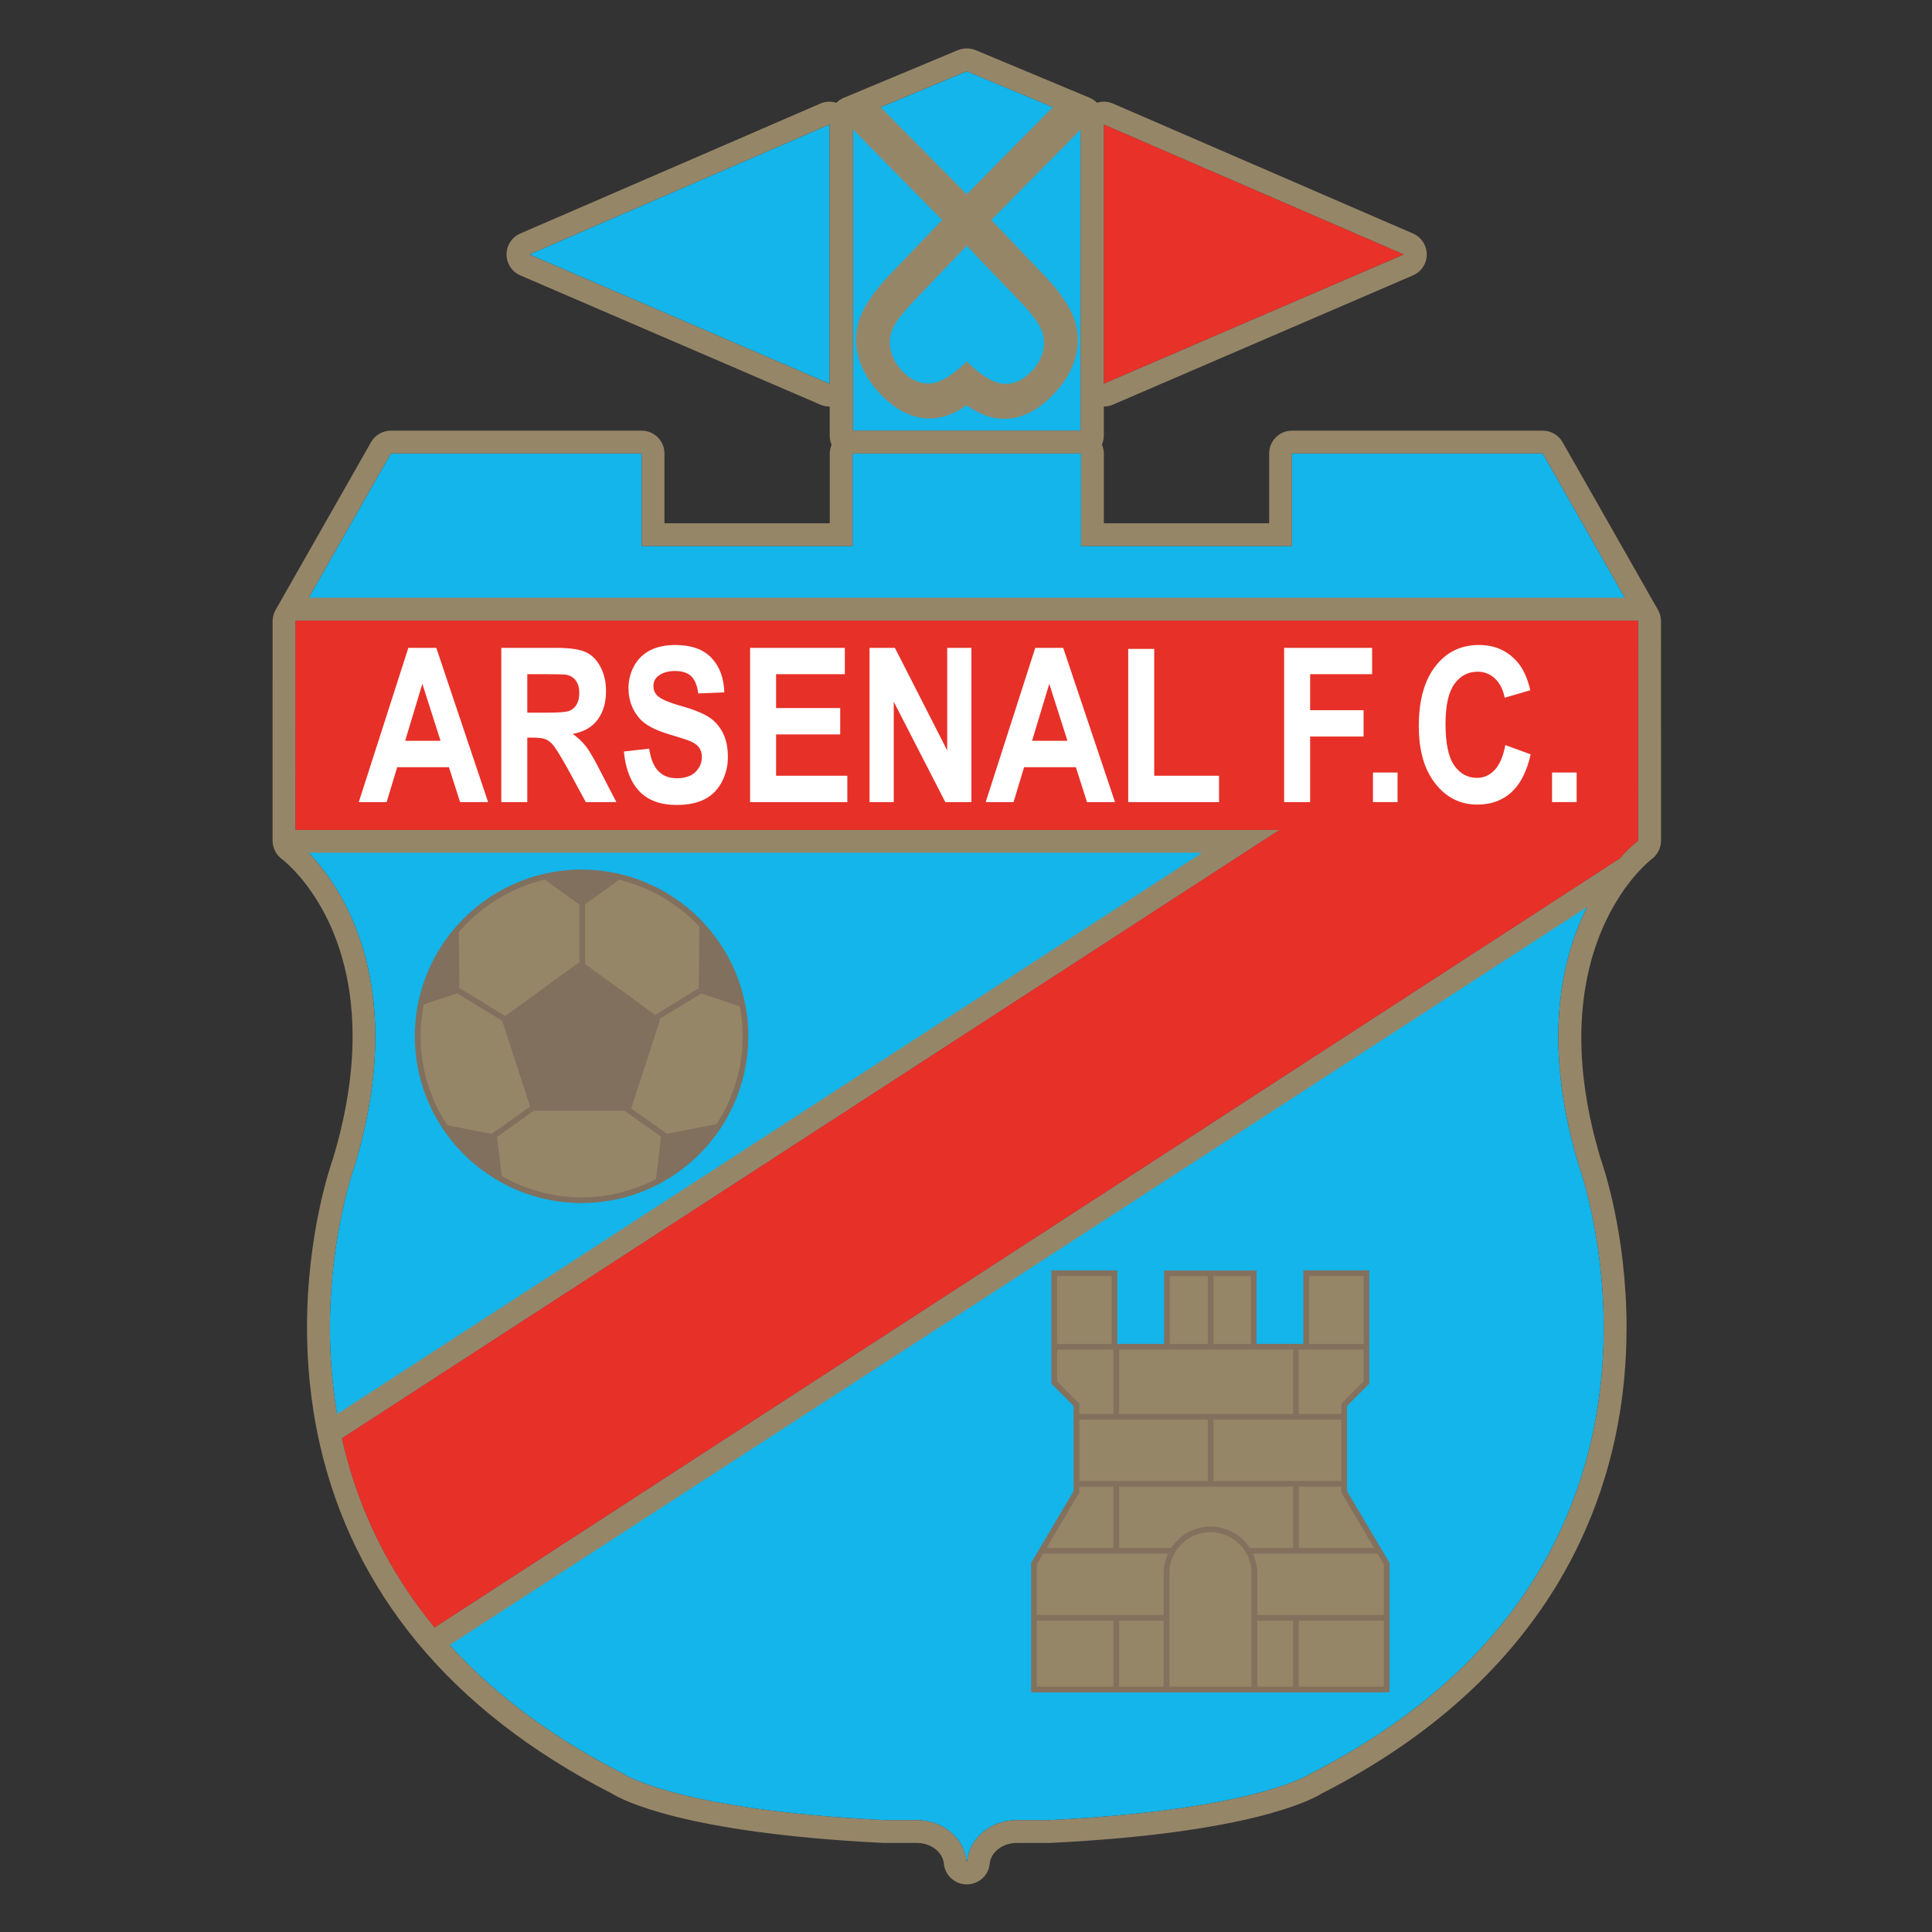 <?xml version="1.0" encoding="UTF-8" standalone="no"?>
<svg
   xmlns:dc="http://purl.org/dc/elements/1.1/"
   xmlns:cc="http://creativecommons.org/ns#"
   xmlns:rdf="http://www.w3.org/1999/02/22-rdf-syntax-ns#"
   xmlns:svg="http://www.w3.org/2000/svg"
   xmlns="http://www.w3.org/2000/svg"
   xmlns:sodipodi="http://sodipodi.sourceforge.net/DTD/sodipodi-0.dtd"
   xmlns:inkscape="http://www.inkscape.org/namespaces/inkscape"
   version="1.1"
   x="0px"
   y="0px"
   viewBox="0 0 1000 1000"
   enable-background="new 0 0 415 444.667"
   xml:space="preserve"
   id="svg219"
   sodipodi:docname="Arsenal Fútbol Club(Sarandi).svg"
   inkscape:version="1.0.1 (3bc2e813f5, 2020-09-07)"
   inkscape:export-filename="C:\Users\suitedoalex\sites\arsenal-fc-logo-4.png"
   inkscape:export-xdpi="155.07938"
   inkscape:export-ydpi="155.07938"
   width="1000"
   height="1000"><rect x="0" y="0" width="1000" height="1000" fill="#333333" stroke="none"/><defs
   id="defs223" /><sodipodi:namedview
   pagecolor="#ffffff"
   bordercolor="#666666"
   borderopacity="1"
   objecttolerance="10"
   gridtolerance="10"
   guidetolerance="10"
   inkscape:pageopacity="0"
   inkscape:pageshadow="2"
   inkscape:window-width="1920"
   inkscape:window-height="1017"
   id="namedview221"
   showgrid="false"
   inkscape:zoom="0.827"
   inkscape:cx="500"
   inkscape:cy="500"
   inkscape:window-x="-8"
   inkscape:window-y="-8"
   inkscape:window-maximized="1"
   inkscape:current-layer="svg219"
   inkscape:document-rotation="0" />













<g
   id="g915"
   transform="matrix(2.901,0,0,2.901,-101.748,-144.992)"><g
     id="Fondo"
     transform="matrix(1.319,0,0,1.319,455.057,16.604)">
</g><g
     id="CELESTE_CYAN_PROCESO"
     transform="matrix(1.319,0,0,1.319,455.057,16.604)">
</g><g
     id="CONTORNO_P1235C"
     transform="matrix(1.319,0,0,1.319,455.057,16.604)">
</g><g
     id="PELOTA_P032C"
     transform="matrix(1.319,0,0,1.319,455.057,16.604)">
</g><g
     id="TORRE_P032C"
     transform="matrix(1.319,0,0,1.319,455.057,16.604)">
</g><g
     id="ESCUDO_OUTLINE"
     transform="matrix(1.319,0,0,1.319,455.057,16.604)">
</g><g
     transform="matrix(1.017,0,0,1.017,-12.53,-17.594)"
     id="CELESTE_P298C-3"><g
       id="g14-5"><polygon
         style="fill:#13b5ea"
         points="192.34,133.772 192.34,88.272 139.674,111.084 "
         id="polygon4-3" /><path
         style="fill:#13b5ea"
         inkscape:connector-curvature="0"
         d="m 98.629,212.05 v 1.887 c 0,0 22.527,16.528 10.461,56.838 0,0 -8.125,22.073 -2.314,47.977 L 271.215,212.05 Z"
         id="path6-8" /><polygon
         style="fill:#13b5ea"
         points="236.465,162.249 236.465,145.997 196.379,145.997 196.379,162.249 159.379,162.249 159.379,145.997 115.379,145.997 98.709,175.3 334.133,175.3 317.465,145.997 273.465,145.997 273.465,162.249 "
         id="polygon8-5" /><path
         style="fill:#13b5ea"
         inkscape:connector-curvature="0"
         d="M 330.898,217.131 123.053,351.997 c 7.693,9.327 18.387,18.16 33.117,25.646 0,0 9.303,6.303 45.588,8.115 0.045,0.003 0.092,0.006 0.139,0.008 h 5.775 v 0.004 c 4.582,0 8.332,3.199 8.713,7.273 h 0.076 c 0.381,-4.074 4.133,-7.273 8.713,-7.273 v -0.004 h 5.773 c 36.4,-1.805 45.727,-8.123 45.727,-8.123 72.801,-37.002 47.08,-106.869 47.08,-106.869 -9.061,-30.261 1.377,-47.118 7.144,-53.643 z"
         id="path10-6" /><polygon
         style="fill:#13b5ea"
         points="227.391,83.523 216.42,78.941 205.084,83.675 196.469,87.274 196.469,141.992 236.371,141.992 236.371,89.076 236.377,89.07 236.377,87.356 236.371,87.354 236.371,87.274 "
         id="polygon12-9" /></g></g><g
     transform="matrix(1.017,0,0,1.017,-12.53,-17.594)"
     id="ROJO_P032C-0"><g
       id="g21-7"><polygon
         style="fill:#e73129;fill-opacity:1"
         points="240.449,133.772 240.449,88.272 293.115,111.084 "
         id="polygon17-7" /><path
         style="fill:#e73028;fill-opacity:1"
         inkscape:connector-curvature="0"
         d="m 334.215,213.936 -0.004,-38.5 -0.078,-0.137 H 98.709 l -0.078,0.137 -0.002,36.613 h 172.586 l -164.44,106.702 c 2.436,10.857 7.32,22.387 16.277,33.246 L 330.898,217.131 c 1.916,-2.166 3.317,-3.195 3.317,-3.195 z"
         id="path19-0" /></g></g><g
     transform="matrix(1.017,0,0,1.017,-12.53,-17.594)"
     id="CONTORNO_P872C-5"><path
       style="fill:#968668"
       inkscape:connector-curvature="0"
       d="m 338.213,175.436 c 0,-0.696 -0.182,-1.38 -0.527,-1.984 l -0.074,-0.127 c 0,-10e-4 0,-0.002 0,-0.003 l -16.67,-29.303 c -0.711,-1.25 -2.037,-2.022 -3.477,-2.022 h -44 c -2.209,0 -4,1.791 -4,4 0,0 0,7.706 0,12.253 h -29 c 0,-4.547 0,-12.252 0,-12.252 0,-0.556 -0.131,-1.074 -0.338,-1.552 0.205,-0.47 0.33,-0.98 0.33,-1.525 v -5.157 c 0.533,0 1.07,-0.1 1.574,-0.318 l 52.666,-22.688 c 1.467,-0.632 2.416,-2.074 2.418,-3.67 0.002,-1.596 -0.945,-3.04 -2.41,-3.674 L 242.039,84.602 c -0.889,-0.386 -1.871,-0.417 -2.773,-0.134 -0.363,-0.363 -0.797,-0.664 -1.293,-0.871 l -19.951,-8.333 c -1.027,-0.429 -2.189,-0.429 -3.217,0 l -19.951,8.333 c -0.502,0.209 -0.941,0.513 -1.307,0.881 -0.908,-0.291 -1.898,-0.264 -2.795,0.125 l -52.668,22.812 c -1.465,0.634 -2.412,2.079 -2.41,3.674 0.002,1.596 0.953,3.038 2.418,3.67 l 52.666,22.688 c 0.518,0.223 1.064,0.327 1.611,0.321 v 5.153 c 0,0.554 0.129,1.071 0.342,1.547 -0.201,0.472 -0.332,0.983 -0.332,1.53 0,0 0,7.705 0,12.252 h -29 c 0,-4.547 0,-12.253 0,-12.253 0,-2.209 -1.791,-4 -4,-4 h -44 c -1.438,0 -2.766,0.772 -3.477,2.022 l -16.67,29.303 c 0,0.001 0,0.002 -0.002,0.003 l -0.072,0.127 c -0.346,0.604 -0.527,1.288 -0.527,1.984 l -0.002,36.613 v 1.887 c 0,1.256 0.611,2.455 1.615,3.21 0.641,0.483 12.422,9.672 12.422,31.089 0,6.093 -0.957,13.177 -3.391,21.33 -0.559,1.563 -4.605,13.469 -4.605,29.773 0,6.236 0.594,13.11 2.203,20.288 2.9,12.933 8.652,24.68 17.096,34.915 8.615,10.447 20.121,19.38 34.191,26.561 1.859,1.156 12.762,6.921 47.398,8.652 l 0.131,0.006 c 0.07,0.004 0.137,0.006 0.207,0.006 h 5.777 c 2.461,0.004 4.537,1.604 4.729,3.648 0.191,2.057 1.957,3.629 4.021,3.629 2.064,0 3.83,-1.572 4.021,-3.629 0.189,-2.044 2.268,-3.645 4.729,-3.645 l 5.773,-0.004 c 0.066,0 0.133,-0.002 0.199,-0.005 34.922,-1.731 45.781,-7.558 47.563,-8.674 38.992,-19.911 50.228,-49.193 52.777,-70.274 0.482,-3.991 0.682,-7.832 0.682,-11.457 0,-16.332 -4.049,-28.247 -4.598,-29.79 -2.398,-8.034 -3.338,-15.045 -3.338,-21.094 0,-15.601 6.23,-24.807 9.664,-28.692 1.559,-1.763 2.695,-2.626 2.707,-2.635 1.002,-0.756 1.611,-1.954 1.611,-3.21 z m -97.764,-87.164 52.666,22.813 -52.658,22.685 V 89.131 c 0,0.021 -0.006,0.041 -0.008,0.062 z m -48.107,45.5 -52.668,-22.688 52.668,-22.813 z m 4.119,-44.61 15.633,15.878 -9.066,9.479 c -2.729,2.855 -4.512,5.412 -5.352,7.669 -0.838,2.258 -0.934,4.547 -0.289,6.867 0.646,2.32 1.932,4.489 3.861,6.505 2.863,2.995 5.879,4.426 9.047,4.294 2.031,-0.084 4.064,-0.861 6.105,-2.313 2.066,1.489 4.129,2.288 6.184,2.374 3.168,0.132 6.184,-1.3 9.047,-4.295 1.93,-2.017 3.217,-4.185 3.863,-6.505 0.645,-2.32 0.547,-4.609 -0.291,-6.867 -0.838,-2.257 -2.623,-4.814 -5.352,-7.669 l -9.123,-9.54 15.635,-15.831 v 52.782 h -39.902 z m 19.949,20.394 9.367,9.796 c 1.869,1.956 3.082,3.535 3.641,4.737 0.555,1.203 0.689,2.475 0.4,3.817 -0.289,1.342 -0.977,2.58 -2.059,3.712 -1.471,1.537 -3.078,2.258 -4.83,2.165 -1.676,-0.089 -3.746,-1.294 -6.199,-3.589 l -0.26,-0.357 c -2.596,2.498 -4.77,3.794 -6.521,3.887 -1.75,0.093 -3.359,-0.628 -4.828,-2.165 -1.082,-1.132 -1.77,-2.37 -2.061,-3.712 -0.289,-1.342 -0.154,-2.614 0.4,-3.817 0.557,-1.202 1.77,-2.781 3.641,-4.737 z m 0.002,-30.615 10.971,4.582 4.119,1.721 -15.092,15.28 -15.109,-15.272 3.777,-1.577 z m -101.033,67.056 h 44 v 16.253 h 37 v -16.252 h 40.086 v 16.252 h 37 v -16.253 h 44 L 331.86,171.3 H 100.984 Z m -6.289,124.778 c 9.621,-32.135 -2.738,-49.143 -8.148,-54.725 h 156.762 c -1.119,0.726 -2.602,1.688 -4.379,2.842 -0.285,0.185 -0.57,0.37 -0.871,0.564 -0.871,0.566 -1.807,1.172 -2.805,1.82 -0.678,0.439 -1.375,0.893 -2.107,1.368 -1.307,0.848 -2.699,1.75 -4.166,2.703 -0.066,0.042 -0.135,0.086 -0.199,0.129 -3.449,2.238 -7.314,4.746 -11.502,7.464 -0.92,0.596 -1.854,1.202 -2.803,1.817 -1.354,0.879 -2.732,1.773 -4.143,2.688 -1.164,0.756 -2.348,1.524 -3.547,2.302 -2.713,1.76 -5.514,3.578 -8.371,5.432 -1.506,0.977 -3.021,1.96 -4.56,2.959 -0.553,0.359 -1.107,0.719 -1.664,1.081 -4.279,2.776 -8.658,5.617 -13.08,8.486 -0.596,0.387 -1.193,0.775 -1.791,1.163 -5.68,3.685 -11.408,7.403 -17.064,11.074 -2.162,1.402 -4.314,2.799 -6.455,4.188 -0.711,0.461 -1.418,0.921 -2.125,1.379 -0.91,0.59 -1.818,1.18 -2.721,1.766 -1.432,0.928 -2.852,1.85 -4.258,2.762 -7.92,5.139 -15.482,10.047 -22.32,14.484 -0.293,0.189 -0.586,0.379 -0.875,0.566 -13.895,9.017 -23.949,15.54 -26.264,17.042 -1.588,1.03 -2.834,1.839 -3.686,2.392 -4.108,-24.03 3.142,-43.746 3.142,-43.746 z m 214.664,0 c 0,0 25.721,69.867 -47.08,106.869 0,0 -9.326,6.318 -45.727,8.123 h -5.773 v 0.004 c -4.58,0 -8.332,3.199 -8.711,7.273 h -0.078 c -0.379,-4.074 -4.131,-7.273 -8.711,-7.273 v -0.004 h -5.777 c -0.047,-0.002 -0.092,-0.005 -0.139,-0.008 -36.285,-1.813 -45.588,-8.115 -45.588,-8.115 -13.113,-6.666 -23.021,-14.398 -30.467,-22.597 L 325.266,225.555 c -4.561,9.076 -7.93,23.78 -1.512,45.22 z m 9.976,-56.448 c -0.566,0.477 -1.586,1.396 -2.83,2.804 L 123.055,351.997 c -0.857,-1.039 -1.666,-2.085 -2.449,-3.135 -6.441,-8.629 -10.471,-17.591 -12.857,-26.236 -0.359,-1.299 -0.684,-2.592 -0.973,-3.875 L 271.217,212.05 H 98.629 v -4 l 0.002,-28.755 v -3.858 l 0.078,-0.137 h 235.426 l 0.078,0.137 v 3.858 l 0.002,34.642 c 0,-0.001 -0.18,0.133 -0.485,0.39 z"
       id="path24-0" /></g><g
     transform="matrix(1.017,0,0,1.017,-12.53,-17.594)"
     id="PELOTA-8"><g
       enable-background="new    "
       id="g38-3"><path
         style="fill:#968668;stroke:#968668"
         inkscape:connector-curvature="0"
         enable-background="new    "
         d="m 135.455,244.688 12.795,-9.296 c 0.063,-0.046 0.135,-0.065 0.209,-0.073 V 225.17 c -0.92,-0.668 -5.721,-4.156 -6.063,-4.405 -5.846,1.368 -11.189,4.633 -15.09,9.23 0.002,0.346 0.068,7.869 0.086,9.789 z"
         id="path28-5" /><path
         style="fill:#968668;fill-opacity:1;stroke:#968668"
         inkscape:connector-curvature="0"
         enable-background="new    "
         d="m 169.396,239.832 c 0.018,-1.922 0.094,-10.333 0.098,-10.824 -0.096,-0.102 -0.191,-0.202 -0.287,-0.303 -0.291,-0.303 -0.588,-0.598 -0.891,-0.886 -0.146,-0.14 -0.289,-0.282 -0.439,-0.419 -0.398,-0.365 -0.811,-0.717 -1.229,-1.058 -0.174,-0.142 -0.354,-0.279 -0.531,-0.417 -0.328,-0.256 -0.664,-0.504 -1.002,-0.743 -0.148,-0.104 -0.295,-0.214 -0.445,-0.315 -0.473,-0.322 -0.957,-0.627 -1.449,-0.918 -0.133,-0.078 -0.268,-0.154 -0.4,-0.23 -0.516,-0.293 -1.037,-0.578 -1.57,-0.838 -0.006,-0.002 -0.01,-0.006 -0.016,-0.008 -1.848,-0.901 -3.799,-1.601 -5.828,-2.084 -0.33,0.24 -4.838,3.514 -5.947,4.32 v 10.461 l 12.279,8.923 z"
         id="path30-1" /><path
         style="fill:#968668;stroke:#968668"
         inkscape:connector-curvature="0"
         enable-background="new    "
         d="m 176.885,244.897 c -0.029,-0.236 -0.057,-0.471 -0.09,-0.704 -0.045,-0.3 -0.096,-0.599 -0.148,-0.896 -0.018,-0.1 -0.035,-0.2 -0.055,-0.3 -0.512,-0.171 -5.967,-1.998 -6.754,-2.262 l -7.303,4.444 c 0.041,0.104 0.053,0.219 0.016,0.33 l -5.004,15.399 6.238,4.421 -0.027,0.04 c 1.951,-0.384 8.344,-1.64 8.752,-1.72 0.045,-0.068 0.09,-0.139 0.135,-0.207 0.289,-0.453 0.566,-0.912 0.83,-1.379 0.043,-0.078 0.09,-0.155 0.133,-0.234 0.289,-0.521 0.555,-1.053 0.809,-1.59 0.066,-0.143 0.131,-0.286 0.195,-0.43 0.191,-0.427 0.371,-0.857 0.543,-1.293 0.057,-0.148 0.119,-0.295 0.176,-0.443 0.193,-0.521 0.369,-1.047 0.531,-1.577 0.064,-0.21 0.121,-0.423 0.182,-0.636 0.098,-0.352 0.189,-0.705 0.275,-1.061 0.059,-0.247 0.119,-0.492 0.17,-0.741 0.105,-0.497 0.197,-0.997 0.275,-1.501 0.047,-0.298 0.078,-0.6 0.115,-0.899 0.033,-0.269 0.063,-0.538 0.088,-0.808 0.031,-0.33 0.057,-0.661 0.076,-0.994 0.014,-0.234 0.018,-0.469 0.025,-0.703 0.01,-0.299 0.023,-0.598 0.023,-0.899 0,-0.946 -0.049,-1.883 -0.141,-2.806 -0.018,-0.182 -0.044,-0.368 -0.065,-0.551 z"
         id="path32-6" /><path
         style="fill:#968668;stroke:#968668"
         inkscape:connector-curvature="0"
         enable-background="new    "
         d="m 134.918,245.532 -7.912,-4.813 c -0.502,0.168 -5.354,1.792 -5.848,1.958 -0.369,1.838 -0.568,3.713 -0.568,5.578 0,5.581 1.635,10.966 4.707,15.598 0.359,0.07 6.133,1.203 7.832,1.537 l -0.041,-0.059 6.715,-4.761 z"
         id="path34-5" /><path
         style="fill:#968668;stroke:#968668"
         inkscape:connector-curvature="0"
         enable-background="new    "
         d="m 140.471,261.323 -6.465,4.582 c 0,0.004 0.004,0.006 0.004,0.01 0,0 0.77,6.365 0.828,6.859 3.172,1.814 6.662,2.998 10.268,3.484 0.059,0.008 0.117,0.015 0.176,0.021 0.5,0.064 1.002,0.112 1.506,0.15 0.111,0.008 0.223,0.017 0.334,0.025 0.572,0.035 1.145,0.057 1.719,0.057 0.018,0 0.035,-0.002 0.053,-0.002 0.52,-0.001 1.037,-0.017 1.555,-0.048 0.127,-0.007 0.25,-0.02 0.375,-0.028 0.43,-0.031 0.861,-0.068 1.289,-0.119 0.098,-0.01 0.193,-0.023 0.289,-0.036 0.486,-0.063 0.971,-0.135 1.453,-0.222 0.031,-0.006 0.063,-0.012 0.094,-0.018 2.748,-0.51 5.416,-1.426 7.896,-2.713 0.016,-0.008 0.029,-0.016 0.045,-0.023 0.063,-0.521 0.891,-7.389 0.891,-7.389 0.004,-0.021 0.021,-0.033 0.025,-0.053 l -6.404,-4.539 h -15.931 z"
         id="path36-4" /></g><path
       style="fill:#81705e;fill-opacity:1"
       inkscape:connector-curvature="0"
       d="m 177.537,242.525 c -0.004,-0.015 -0.016,-0.026 -0.021,-0.04 -1.066,-5.309 -3.572,-10.101 -7.096,-13.953 -0.018,-0.031 -0.031,-0.064 -0.057,-0.091 -0.244,-0.266 -0.506,-0.51 -0.758,-0.765 -0.055,-0.055 -0.109,-0.109 -0.162,-0.164 -0.963,-0.957 -1.984,-1.84 -3.057,-2.646 -0.045,-0.033 -0.09,-0.066 -0.135,-0.1 -1.063,-0.789 -2.17,-1.504 -3.326,-2.139 -0.168,-0.093 -0.338,-0.181 -0.508,-0.27 -0.471,-0.248 -0.947,-0.484 -1.434,-0.705 -0.332,-0.152 -0.668,-0.302 -1.008,-0.442 -0.238,-0.099 -0.479,-0.192 -0.721,-0.285 -0.52,-0.198 -1.045,-0.386 -1.578,-0.556 -0.049,-0.016 -0.096,-0.034 -0.146,-0.049 -0.635,-0.199 -1.283,-0.368 -1.938,-0.524 -0.057,-0.014 -0.111,-0.032 -0.168,-0.045 -0.01,-0.003 -0.02,0.001 -0.029,-0.001 -2.111,-0.485 -4.305,-0.751 -6.561,-0.751 -2.217,0 -4.375,0.256 -6.451,0.726 -0.002,0.001 -0.006,-0.001 -0.008,0 -0.014,0.003 -0.027,0.008 -0.041,0.011 -3.92,0.893 -7.541,2.572 -10.689,4.867 -0.006,0.004 -0.01,0.007 -0.016,0.01 -0.604,0.441 -1.189,0.904 -1.756,1.39 -0.076,0.064 -0.15,0.129 -0.225,0.194 -0.537,0.468 -1.063,0.951 -1.564,1.457 -0.066,0.066 -0.129,0.137 -0.195,0.205 -0.451,0.463 -0.885,0.941 -1.305,1.432 -0.053,0.063 -0.113,0.119 -0.166,0.182 -0.006,0.008 -0.01,0.019 -0.016,0.027 -4.256,5.082 -6.824,11.624 -6.824,18.756 0,2.207 0.254,4.356 0.719,6.424 0.006,0.026 0.012,0.053 0.018,0.078 0.311,1.357 0.713,2.68 1.203,3.958 0.035,0.091 0.072,0.18 0.108,0.269 0.23,0.586 0.478,1.165 0.746,1.732 0.02,0.041 0.035,0.082 0.055,0.122 0.275,0.575 0.574,1.138 0.885,1.692 0.08,0.145 0.164,0.287 0.248,0.43 0.283,0.486 0.578,0.964 0.889,1.432 0.039,0.061 0.074,0.125 0.113,0.186 0.004,0.004 0.008,0.006 0.012,0.01 2.463,3.646 5.728,6.705 9.537,8.932 0.004,0.004 0.006,0.009 0.012,0.012 0.037,0.021 0.078,0.041 0.115,0.063 0.5,0.289 1.008,0.563 1.523,0.822 0.031,0.016 0.061,0.031 0.092,0.047 1.123,0.559 2.287,1.045 3.488,1.459 0.025,0.008 0.051,0.018 0.078,0.025 1.746,0.596 3.564,1.031 5.441,1.287 0.104,0.014 0.207,0.026 0.311,0.039 0.488,0.061 0.98,0.111 1.479,0.147 0.133,0.011 0.268,0.022 0.402,0.03 0.59,0.036 1.184,0.061 1.783,0.061 0.002,0 0.004,0 0.004,0 0.002,0 0.004,0 0.006,0 0.014,0 0.029,-0.002 0.045,-0.002 0.545,-0.001 1.086,-0.02 1.623,-0.051 0.154,-0.008 0.307,-0.023 0.461,-0.034 0.416,-0.03 0.832,-0.067 1.244,-0.116 0.152,-0.018 0.303,-0.037 0.455,-0.057 0.432,-0.058 0.861,-0.124 1.287,-0.199 0.123,-0.021 0.244,-0.043 0.367,-0.066 0.5,-0.096 0.998,-0.203 1.49,-0.324 0.047,-0.012 0.096,-0.022 0.143,-0.033 0.559,-0.14 1.111,-0.295 1.658,-0.467 0.072,-0.023 0.143,-0.049 0.215,-0.072 0.43,-0.14 0.854,-0.287 1.275,-0.445 0.221,-0.084 0.441,-0.173 0.66,-0.262 0.256,-0.104 0.508,-0.208 0.76,-0.318 0.277,-0.121 0.555,-0.244 0.828,-0.375 0.158,-0.074 0.313,-0.152 0.469,-0.23 0.252,-0.125 0.51,-0.242 0.76,-0.375 0.016,-0.009 0.023,-0.025 0.039,-0.035 4.264,-2.289 7.898,-5.604 10.57,-9.615 0.021,-0.021 0.047,-0.037 0.063,-0.063 0.152,-0.23 0.285,-0.473 0.432,-0.707 0.098,-0.158 0.195,-0.316 0.291,-0.475 0.627,-1.055 1.186,-2.141 1.672,-3.258 0.084,-0.193 0.168,-0.387 0.248,-0.582 0.141,-0.342 0.279,-0.684 0.406,-1.029 0.061,-0.164 0.111,-0.332 0.17,-0.497 0.213,-0.614 0.406,-1.233 0.576,-1.86 0.066,-0.24 0.131,-0.482 0.189,-0.725 0.082,-0.334 0.164,-0.67 0.234,-1.008 0.059,-0.285 0.107,-0.574 0.158,-0.863 0.094,-0.531 0.174,-1.066 0.238,-1.604 0.033,-0.265 0.063,-0.528 0.088,-0.796 0.031,-0.345 0.059,-0.69 0.078,-1.037 0.016,-0.262 0.021,-0.526 0.029,-0.791 0.01,-0.295 0.033,-0.588 0.033,-0.885 0.003,-1.917 -0.189,-3.844 -0.562,-5.732 z m -22.131,-21.736 c 2.029,0.483 3.98,1.183 5.828,2.084 0.006,0.002 0.01,0.006 0.016,0.008 0.533,0.26 1.055,0.545 1.57,0.838 0.133,0.076 0.268,0.152 0.4,0.23 0.492,0.291 0.977,0.596 1.449,0.918 0.15,0.102 0.297,0.211 0.445,0.315 0.338,0.239 0.674,0.487 1.002,0.743 0.178,0.138 0.357,0.275 0.531,0.417 0.418,0.341 0.83,0.692 1.229,1.058 0.15,0.137 0.293,0.279 0.439,0.419 0.303,0.288 0.6,0.583 0.891,0.886 0.096,0.101 0.191,0.201 0.287,0.303 -0.004,0.491 -0.08,8.902 -0.098,10.824 l -7.658,4.661 -12.279,-8.923 v -10.46 c 1.11,-0.807 5.618,-4.08 5.948,-4.321 z m -13.01,-0.024 c 0.342,0.249 5.143,3.737 6.063,4.405 v 10.148 c -0.074,0.008 -0.146,0.027 -0.209,0.073 l -12.795,9.296 -8.063,-4.904 c -0.018,-1.92 -0.084,-9.443 -0.086,-9.789 3.901,-4.596 9.245,-7.861 15.09,-9.229 z m -21.806,27.489 c 0,-1.865 0.199,-3.74 0.568,-5.578 0.494,-0.166 5.346,-1.79 5.848,-1.958 l 7.912,4.813 4.885,15.038 -6.715,4.761 0.041,0.059 c -1.699,-0.334 -7.473,-1.467 -7.832,-1.537 -3.072,-4.632 -4.707,-10.017 -4.707,-15.598 z m 42.189,17.66 c 0,0 -0.828,6.867 -0.891,7.389 -0.016,0.008 -0.029,0.016 -0.045,0.023 -2.48,1.287 -5.148,2.203 -7.896,2.713 -0.031,0.006 -0.063,0.012 -0.094,0.018 -0.482,0.087 -0.967,0.159 -1.453,0.222 -0.096,0.013 -0.191,0.026 -0.289,0.036 -0.428,0.051 -0.859,0.088 -1.289,0.119 -0.125,0.009 -0.248,0.021 -0.375,0.028 -0.518,0.03 -1.035,0.047 -1.555,0.048 -0.018,0 -0.035,0.002 -0.053,0.002 -0.574,0 -1.146,-0.022 -1.719,-0.057 -0.111,-0.008 -0.223,-0.018 -0.334,-0.025 -0.504,-0.038 -1.006,-0.086 -1.506,-0.15 -0.059,-0.007 -0.117,-0.014 -0.176,-0.021 -3.605,-0.486 -7.096,-1.67 -10.268,-3.484 -0.059,-0.494 -0.828,-6.859 -0.828,-6.859 0,-0.004 -0.004,-0.006 -0.004,-0.01 l 6.465,-4.582 h 15.93 l 6.404,4.539 c -0.002,0.018 -0.02,0.031 -0.024,0.051 z m 14.289,-16.759 c -0.008,0.234 -0.012,0.469 -0.025,0.703 -0.02,0.333 -0.045,0.664 -0.076,0.994 -0.025,0.27 -0.055,0.539 -0.088,0.808 -0.037,0.3 -0.068,0.602 -0.115,0.899 -0.078,0.504 -0.17,1.004 -0.275,1.501 -0.051,0.249 -0.111,0.494 -0.17,0.741 -0.086,0.355 -0.178,0.709 -0.275,1.061 -0.061,0.213 -0.117,0.426 -0.182,0.636 -0.162,0.53 -0.338,1.057 -0.531,1.577 -0.057,0.148 -0.119,0.295 -0.176,0.443 -0.172,0.436 -0.352,0.866 -0.543,1.293 -0.064,0.144 -0.129,0.287 -0.195,0.43 -0.254,0.537 -0.52,1.068 -0.809,1.59 -0.043,0.079 -0.09,0.156 -0.133,0.234 -0.264,0.467 -0.541,0.926 -0.83,1.379 -0.045,0.068 -0.09,0.139 -0.135,0.207 -0.408,0.08 -6.801,1.336 -8.752,1.72 l 0.027,-0.04 -6.238,-4.421 5.004,-15.399 c 0.037,-0.111 0.025,-0.227 -0.016,-0.33 l 7.303,-4.444 c 0.787,0.264 6.242,2.091 6.754,2.262 0.02,0.1 0.037,0.2 0.055,0.3 0.053,0.297 0.104,0.596 0.148,0.896 0.033,0.233 0.061,0.468 0.09,0.704 0.021,0.184 0.047,0.369 0.066,0.554 0.092,0.923 0.141,1.859 0.141,2.806 0,0.298 -0.014,0.597 -0.024,0.896 z"
       id="path40-5" /></g><g
     transform="matrix(1.017,0,0,1.017,-12.53,-17.594)"
     id="TORRE-0"><polygon
       style="fill:#968668"
       enable-background="new    "
       points="266.762,289.833 251.533,289.833 251.533,302.703 242.326,302.703 242.326,289.814 231.758,289.814 231.758,308.994 235.66,312.896 235.66,328.173 228.209,340.755 228.209,362.849 290.084,362.849 290.084,340.755 282.633,328.173 282.633,312.896 286.535,308.994 286.535,289.814 275.967,289.814 275.967,302.703 266.762,302.703 "
       id="polygon44-5" /><path
       style="fill:#83715e"
       inkscape:connector-curvature="0"
       d="m 283.133,328.037 v -14.934 c 0.272,-0.272 3.902,-3.902 3.902,-3.902 v -19.887 h -11.568 c 0,0 0,11.965 0,12.889 h -8.205 c 0,-0.924 0,-12.869 0,-12.869 h -16.229 c 0,0 0,11.945 0,12.869 h -8.207 c 0,-0.924 0,-12.889 0,-12.889 h -11.568 v 19.887 c 0,0 3.631,3.631 3.902,3.902 v 14.934 c -0.137,0.23 -7.451,12.582 -7.451,12.582 v 22.73 h 62.875 v -22.73 c 0,0 -7.314,-12.352 -7.451,-12.582 z m 4.744,9.974 h -13.213 v -10.758 h 7.469 v 1.057 c 0,0 3.545,5.986 5.744,9.701 z m -28.172,-11.758 v -10.756 h 22.428 v 10.756 z m 13.959,1 v 10.758 h -7.611 c -1.465,-2.256 -4,-3.754 -6.885,-3.754 -2.885,0 -5.422,1.498 -6.887,3.754 h -9.148 v -10.758 z m 2.803,-36.939 h 9.568 v 11.908 h -9.568 z m -1.803,12.908 h 11.371 v 5.565 c -0.271,0.271 -3.902,3.902 -3.902,3.902 v 1.809 h -7.469 z m -14.959,-12.889 h 6.557 v 11.889 h -6.557 z m -7.672,0 h 6.672 v 11.889 h -6.672 z m -8.9,12.889 h 30.531 v 11.275 h -30.531 z m 15.572,12.275 v 10.756 H 236.16 v -10.756 z m -26.447,-25.183 h 9.568 v 11.908 h -9.568 z m 0,18.473 v -5.565 h 9.875 v 11.275 h -5.973 v -1.809 c 0,0.001 -3.631,-3.63 -3.902,-3.901 z m 3.902,19.523 v -1.057 h 5.973 v 10.758 h -11.717 c 2.199,-3.715 5.744,-9.701 5.744,-9.701 z m -7.451,12.582 c 0.033,-0.055 0.471,-0.793 1.115,-1.881 h 21.906 c -0.492,1.052 -0.773,2.22 -0.773,3.455 v 7.303 h -22.248 z m 13.424,21.457 h -13.424 v -11.58 h 13.424 z m 1,-11.58 h 7.824 v 11.58 h -7.824 z m 8.824,-8.303 c 0,-1.252 0.32,-2.429 0.885,-3.455 0.193,-0.354 0.42,-0.686 0.668,-1 1.32,-1.674 3.363,-2.754 5.658,-2.754 2.293,0 4.336,1.08 5.656,2.754 0.248,0.314 0.475,0.646 0.668,1 0.564,1.026 0.885,2.203 0.885,3.455 v 19.883 h -14.42 z m 21.707,19.883 h -6.287 v -11.58 h 6.287 z m 15.92,0 h -14.92 v -11.58 h 14.92 z m 0,-12.58 h -22.207 v -7.303 c 0,-1.235 -0.281,-2.403 -0.772,-3.455 h 21.863 c 0.645,1.088 1.082,1.826 1.115,1.881 v 8.877 z"
       id="path46-7" /></g><g
     transform="matrix(1.017,0,0,1.017,-12.53,-17.594)"
     id="ARSENAL-6"><g
       id="g72-2"><path
         style="fill:#ffffff"
         inkscape:connector-curvature="0"
         d="m 287.678,207.163 v -5.187 h 4.313 v 5.187 z"
         id="path50-1" /><path
         style="fill:#ffffff"
         inkscape:connector-curvature="0"
         d="m 319.098,207.163 v -5.187 h 4.313 v 5.187 z"
         id="path52-4" /><path
         style="fill:#ffffff"
         inkscape:connector-curvature="0"
         d="m 117.885,196.413 3.021,-10 3.188,10 z m 5.465,-16.312 h -4.902 l -8.697,27.062 h 4.889 l 1.85,-6.125 h 9.08 l 1.953,6.125 h 4.916 z"
         id="path54-4" /><path
         style="fill:#ffffff"
         inkscape:connector-curvature="0"
         d="m 139.314,184.726 h 3.525 c 1.836,0 2.938,0.03 3.305,0.091 0.734,0.146 1.301,0.493 1.699,1.044 0.396,0.551 0.596,1.273 0.596,2.168 0,0.799 -0.152,1.464 -0.459,1.996 -0.307,0.532 -0.729,0.907 -1.268,1.125 -0.539,0.218 -1.891,0.326 -4.057,0.326 h -3.342 v -6.75 z m 0,22.437 v -11.312 h 0.932 c 1.057,0 1.826,0.101 2.311,0.303 0.484,0.202 0.943,0.575 1.379,1.119 0.434,0.544 1.242,1.861 2.422,3.952 l 3.221,5.938 h 5.361 l -2.738,-5.29 c -1.063,-2.107 -1.906,-3.575 -2.533,-4.401 -0.627,-0.826 -1.422,-1.584 -2.387,-2.275 1.936,-0.344 3.395,-1.176 4.375,-2.497 0.98,-1.32 1.471,-2.995 1.471,-5.023 0,-1.597 -0.328,-3.016 -0.986,-4.257 -0.656,-1.241 -1.529,-2.105 -2.617,-2.59 -1.088,-0.485 -2.828,-0.728 -5.225,-0.728 h -9.547 v 27.062 h 4.561 z"
         id="path56-0" /><path
         style="fill:#ffffff"
         inkscape:connector-curvature="0"
         d="m 156.256,198.288 4.438,-0.5 c 0.268,1.785 0.803,3.096 1.607,3.933 0.805,0.837 1.889,1.255 3.254,1.255 1.451,0 2.545,-0.371 3.281,-1.115 0.738,-0.743 1.107,-1.612 1.107,-2.607 0,-0.639 -0.156,-1.183 -0.469,-1.631 -0.313,-0.448 -0.854,-0.839 -1.625,-1.171 -0.527,-0.219 -1.734,-0.609 -3.619,-1.172 -2.424,-0.72 -4.127,-1.609 -5.105,-2.669 -1.371,-1.49 -2.057,-3.308 -2.057,-5.452 0,-1.379 0.324,-2.67 0.977,-3.871 0.65,-1.201 1.586,-2.115 2.803,-2.744 1.217,-0.628 2.691,-0.942 4.424,-0.942 2.814,0 4.934,0.756 6.359,2.266 1.426,1.51 2.176,3.525 2.25,6.047 l -4.563,0.188 c -0.195,-1.399 -0.609,-2.404 -1.242,-3.018 -0.635,-0.613 -1.584,-0.92 -2.852,-0.92 -1.303,0 -2.326,0.327 -3.068,0.981 -0.477,0.42 -0.713,0.98 -0.713,1.684 0,0.643 0.225,1.191 0.678,1.648 0.563,0.58 1.941,1.182 4.137,1.805 2.195,0.623 3.82,1.27 4.871,1.941 1.053,0.672 1.877,1.59 2.477,2.754 0.6,1.164 0.9,2.602 0.9,4.315 0,1.553 -0.359,3.006 -1.078,4.361 -0.719,1.355 -1.729,2.363 -3.029,3.022 -1.301,0.658 -2.928,0.988 -4.881,0.988 -2.836,0 -5.016,-0.798 -6.537,-2.395 -1.522,-1.597 -2.43,-3.924 -2.725,-6.981 z"
         id="path58-4" /><path
         style="fill:#ffffff"
         inkscape:connector-curvature="0"
         d="m 178.4,207.163 v -27.062 h 16.625 v 4.625 h -12.063 v 5.937 h 11.25 v 4.625 h -11.25 v 7.25 h 12.5 v 4.625 z"
         id="path60-1" /><path
         style="fill:#ffffff"
         inkscape:connector-curvature="0"
         d="m 199.357,207.163 v -27.062 h 4.451 l 9.174,17.997 v -17.997 h 4.25 v 27.062 h -4.582 l -9.043,-17.606 v 17.606 z"
         id="path62-3" /><path
         style="fill:#ffffff"
         inkscape:connector-curvature="0"
         d="m 227.871,196.413 3.02,-10 3.189,10 z m 5.463,-16.312 h -4.9 l -8.699,27.062 h 4.889 l 1.85,-6.125 h 9.082 l 1.953,6.125 h 4.914 z"
         id="path64-1" /><path
         style="fill:#ffffff"
         inkscape:connector-curvature="0"
         d="m 244.738,207.163 v -26.875 h 4.563 v 22.25 h 11.375 v 4.625 z"
         id="path66-2" /><path
         style="fill:#ffffff"
         inkscape:connector-curvature="0"
         d="m 272.092,207.163 v -27.062 h 15.438 v 4.625 h -10.875 v 6.312 h 9.375 v 4.625 h -9.375 v 11.5 z"
         id="path68-3" /><path
         style="fill:#ffffff"
         inkscape:connector-curvature="0"
         d="m 310.906,197.163 4.438,1.625 c -0.666,2.981 -1.789,5.195 -3.367,6.643 -1.578,1.447 -3.576,2.17 -5.992,2.17 -2.984,0 -5.441,-1.228 -7.371,-3.685 -1.93,-2.456 -2.895,-5.814 -2.895,-10.075 0,-4.506 0.967,-8.006 2.902,-10.5 1.935,-2.493 4.48,-3.74 7.637,-3.74 2.762,0 4.998,0.98 6.713,2.941 1.035,1.16 1.805,2.825 2.311,4.996 l -4.5,1.313 c -0.271,-1.409 -0.83,-2.522 -1.674,-3.338 -0.846,-0.816 -1.871,-1.225 -3.078,-1.225 -1.678,0 -3.033,0.72 -4.068,2.158 -1.037,1.438 -1.555,3.768 -1.555,6.988 0,3.418 0.51,5.853 1.531,7.303 1.022,1.451 2.35,2.176 3.986,2.176 1.205,0 2.242,-0.462 3.109,-1.387 0.867,-0.924 1.49,-2.379 1.873,-4.363 z"
         id="path70-7" /></g></g></g></svg>
